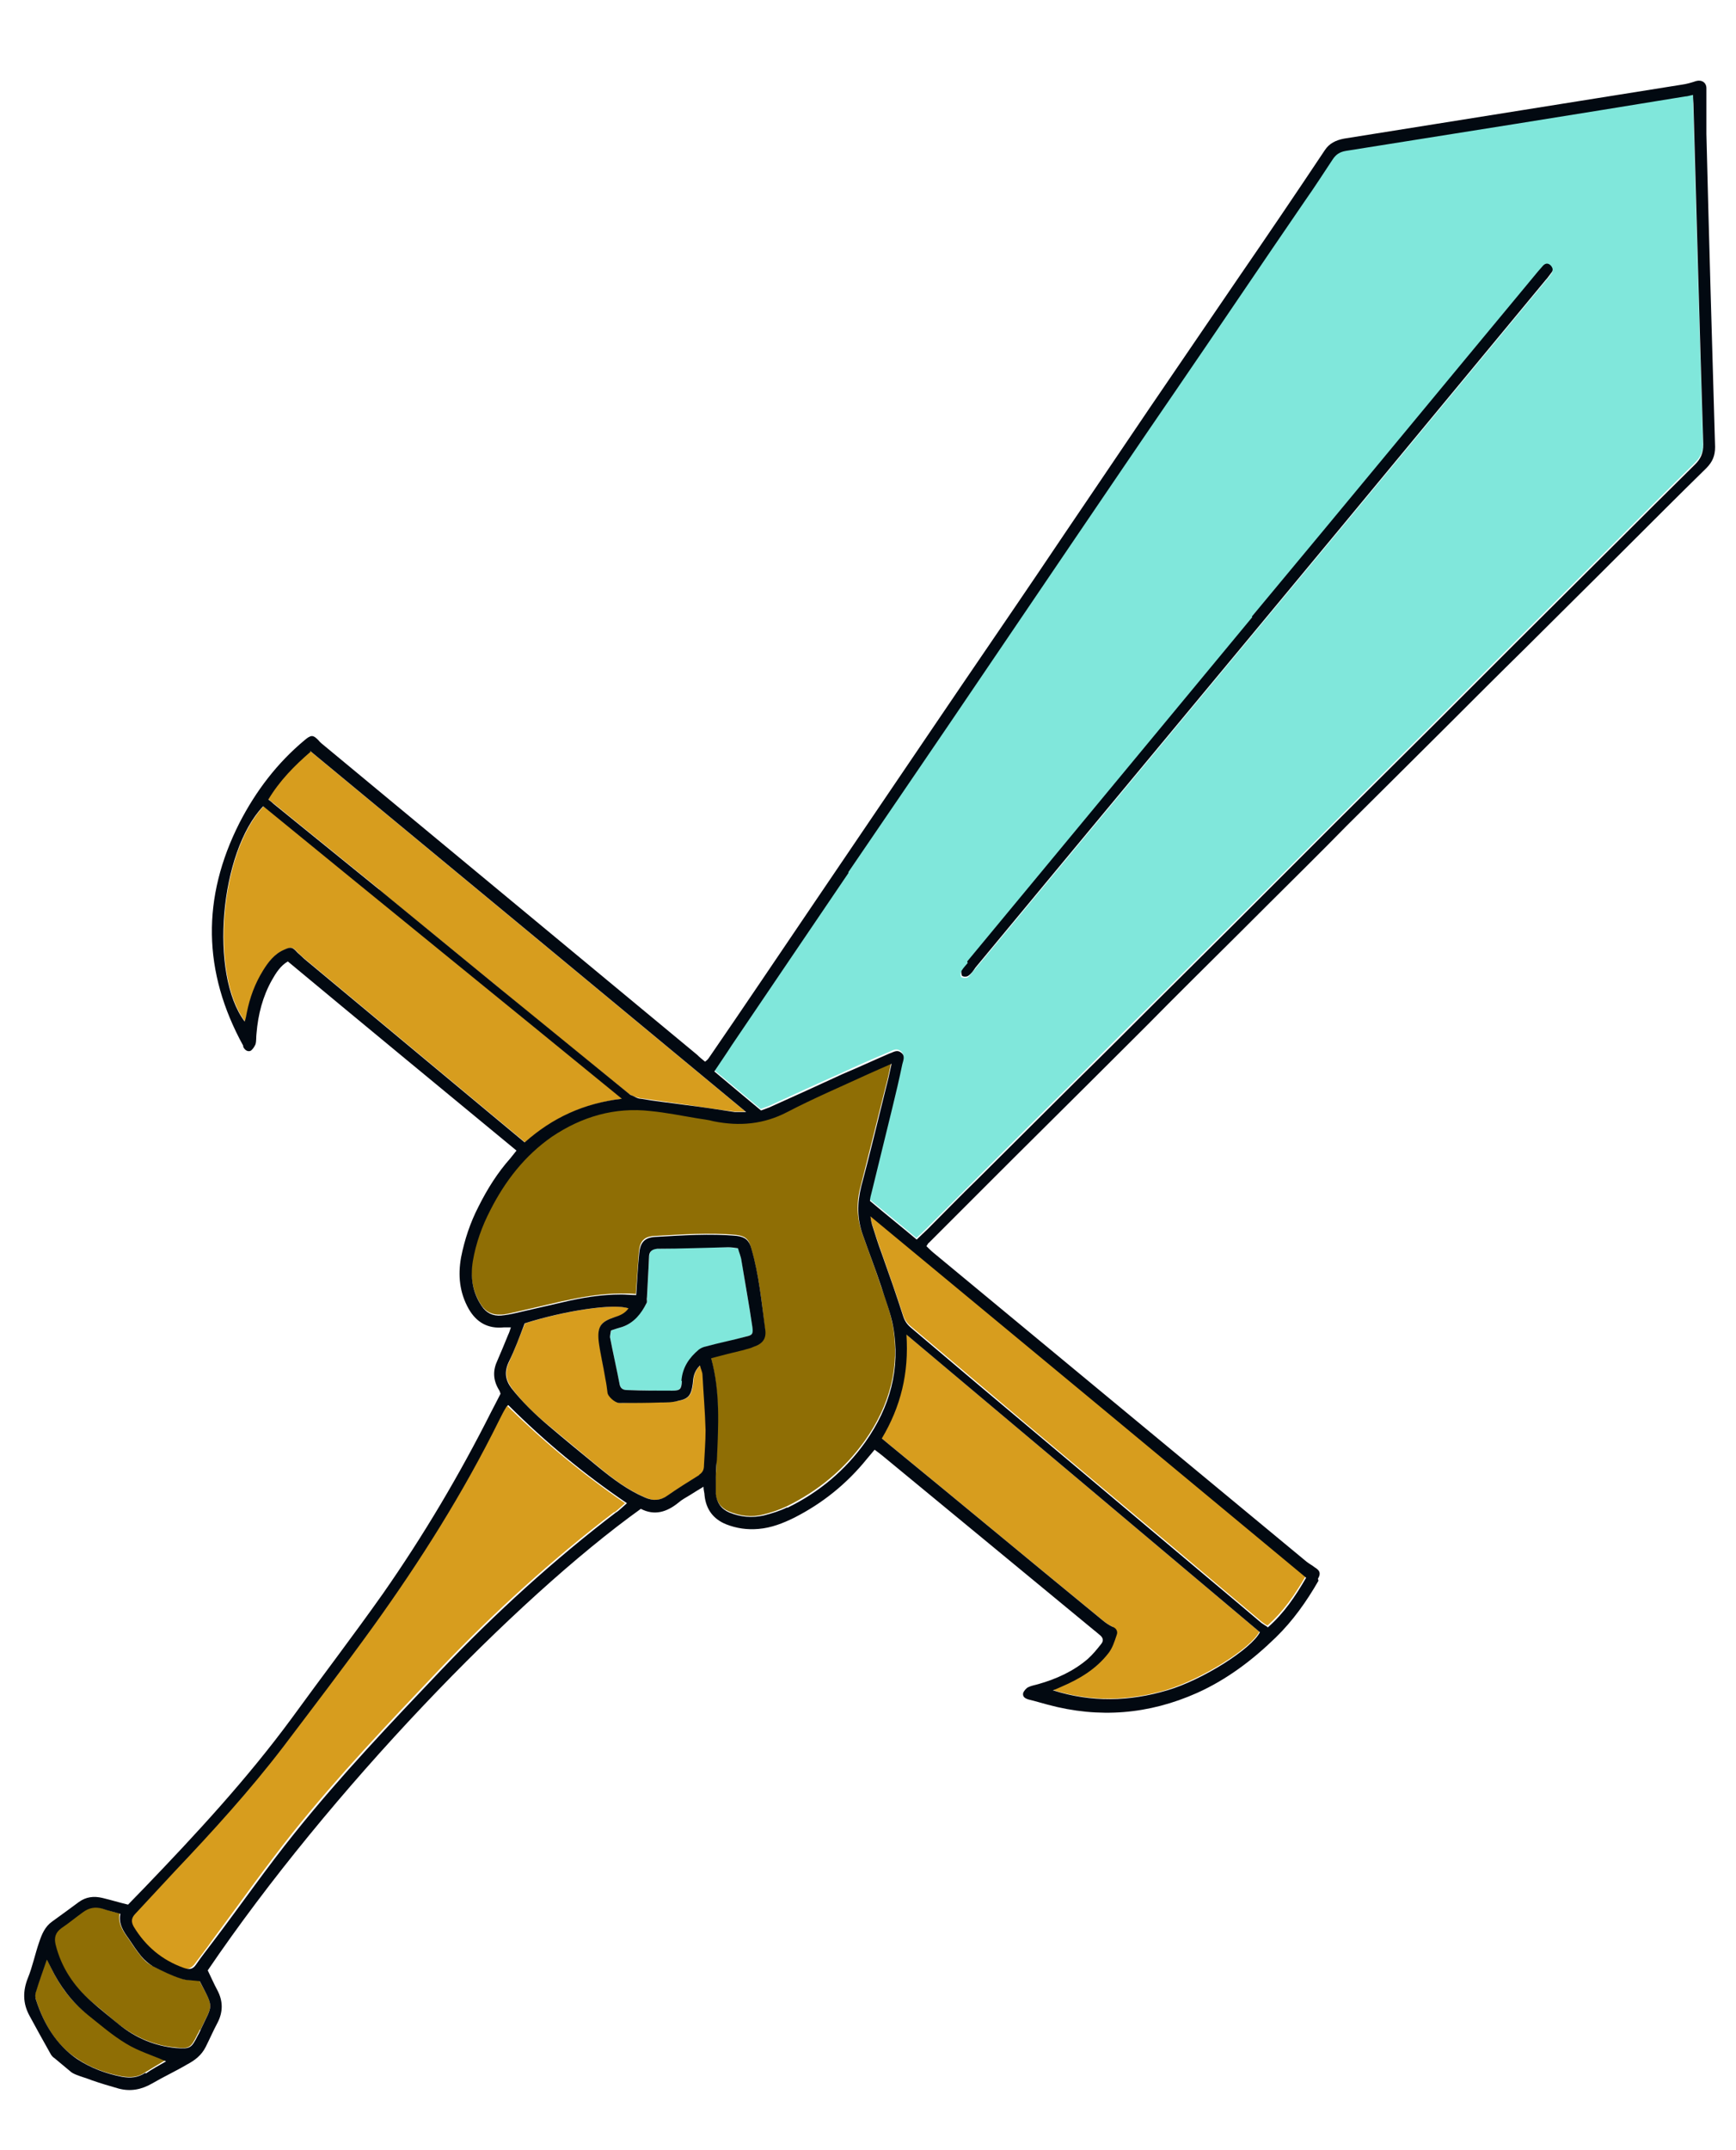 <svg width="21" height="26" viewBox="0 0 21 26" fill="none" xmlns="http://www.w3.org/2000/svg">
<path d="M14.199 4.746C13.789 5.349 13.379 5.946 12.975 6.542C12.478 7.276 11.98 8.009 11.483 8.743C11.073 9.345 10.669 9.942 10.259 10.539C9.786 11.235 9.314 11.925 8.848 12.621C8.78 12.72 8.711 12.826 8.637 12.938C8.829 13.099 9.016 13.255 9.202 13.41C9.233 13.398 9.271 13.385 9.302 13.373C9.6 13.236 9.898 13.099 10.191 12.969C10.377 12.882 10.563 12.801 10.756 12.72C10.8 12.701 10.843 12.67 10.893 12.708C10.949 12.751 10.918 12.807 10.911 12.851C10.874 13.031 10.831 13.211 10.787 13.391C10.706 13.721 10.626 14.05 10.545 14.38C10.532 14.423 10.526 14.473 10.52 14.504C10.719 14.665 10.899 14.815 11.085 14.97C11.135 14.926 11.172 14.889 11.216 14.846C11.421 14.641 11.62 14.442 11.825 14.237C12.229 13.833 12.633 13.429 13.043 13.025C13.36 12.708 13.677 12.391 13.994 12.08C14.392 11.682 14.796 11.284 15.194 10.887C15.51 10.57 15.834 10.247 16.151 9.93C16.548 9.532 16.946 9.14 17.344 8.743C17.667 8.419 17.99 8.096 18.307 7.779C18.711 7.375 19.121 6.971 19.525 6.567C19.849 6.244 20.178 5.915 20.501 5.598C20.569 5.529 20.607 5.461 20.601 5.355C20.557 3.994 20.52 2.633 20.482 1.266C20.482 1.229 20.482 1.185 20.476 1.129C20.439 1.135 20.414 1.142 20.383 1.148C19.016 1.365 17.642 1.589 16.275 1.807C16.206 1.819 16.163 1.85 16.119 1.906C16.008 2.08 15.89 2.248 15.778 2.416C15.256 3.186 14.727 3.963 14.199 4.734V4.746ZM18.581 3.323C18.581 3.323 18.63 3.261 18.661 3.23C18.692 3.199 18.724 3.199 18.755 3.23C18.786 3.255 18.786 3.286 18.761 3.317C18.742 3.348 18.717 3.373 18.692 3.404C17.872 4.392 17.058 5.38 16.238 6.368C14.758 8.152 13.273 9.936 11.794 11.72C11.763 11.751 11.738 11.794 11.707 11.819C11.688 11.831 11.651 11.825 11.632 11.819C11.62 11.813 11.614 11.769 11.626 11.757C11.645 11.72 11.676 11.695 11.701 11.664C12.85 10.278 14 8.886 15.15 7.5C15.15 7.5 15.15 7.5 15.144 7.493C16.294 6.107 17.437 4.722 18.587 3.342L18.581 3.323Z" fill="#80E7DB"/>
<path d="M10.798 16.02C10.767 15.859 10.711 15.703 10.655 15.548C10.587 15.337 10.506 15.132 10.432 14.92C10.363 14.728 10.357 14.535 10.413 14.336C10.512 13.944 10.612 13.547 10.711 13.149C10.736 13.062 10.755 12.969 10.78 12.851C10.668 12.9 10.581 12.938 10.5 12.975C10.171 13.124 9.835 13.273 9.518 13.435C9.232 13.584 8.934 13.609 8.629 13.547C8.561 13.534 8.493 13.522 8.424 13.509C8.238 13.478 8.051 13.441 7.865 13.422C7.43 13.379 7.032 13.491 6.672 13.733C6.342 13.957 6.106 14.268 5.926 14.622C5.826 14.815 5.752 15.02 5.715 15.237C5.684 15.43 5.715 15.616 5.82 15.778C5.876 15.865 5.957 15.902 6.056 15.896C6.119 15.896 6.175 15.877 6.237 15.865C6.423 15.822 6.616 15.778 6.802 15.734C7.032 15.685 7.268 15.641 7.511 15.641C7.573 15.641 7.629 15.641 7.691 15.647C7.703 15.473 7.716 15.306 7.728 15.138C7.741 15.007 7.79 14.951 7.921 14.945C8.25 14.927 8.58 14.902 8.909 14.933C9.009 14.945 9.058 14.982 9.083 15.082C9.176 15.399 9.214 15.728 9.251 16.058C9.263 16.176 9.22 16.238 9.108 16.275C9.071 16.288 9.033 16.3 8.99 16.312C8.859 16.343 8.735 16.381 8.598 16.412C8.71 16.822 8.685 17.232 8.667 17.642C8.667 17.736 8.66 17.829 8.654 17.922C8.654 17.966 8.654 18.009 8.654 18.053C8.667 18.158 8.716 18.233 8.816 18.276C8.953 18.332 9.089 18.351 9.232 18.314C9.332 18.289 9.425 18.258 9.518 18.214C9.897 18.028 10.214 17.767 10.463 17.419C10.761 16.996 10.892 16.53 10.798 16.014V16.02Z" fill="#8F6E05"/>
<path d="M7.431 18.289C7.474 18.258 7.511 18.22 7.561 18.177C7.045 17.823 6.573 17.431 6.125 16.99C6.113 17.009 6.101 17.009 6.101 17.015C6.076 17.064 6.045 17.114 6.02 17.164C5.585 18.046 5.063 18.873 4.491 19.669C4.137 20.16 3.77 20.638 3.403 21.123C2.999 21.657 2.552 22.142 2.092 22.627C1.93 22.801 1.769 22.975 1.607 23.149C1.564 23.199 1.558 23.242 1.595 23.298C1.738 23.54 1.93 23.702 2.198 23.795C2.26 23.82 2.303 23.808 2.347 23.758C2.421 23.659 2.496 23.565 2.564 23.466C2.888 23.031 3.204 22.583 3.54 22.161C4.093 21.471 4.702 20.831 5.311 20.191C5.97 19.501 6.672 18.861 7.431 18.283V18.289Z" fill="#D79D1E"/>
<path d="M3.19 9.749C2.661 10.303 2.537 11.782 2.966 12.354C2.972 12.316 2.984 12.279 2.991 12.248C3.028 12.061 3.09 11.893 3.19 11.732C3.252 11.626 3.326 11.533 3.444 11.483C3.525 11.446 3.544 11.452 3.606 11.521C3.631 11.546 3.656 11.57 3.687 11.595C4.538 12.304 5.39 13.012 6.241 13.721C6.278 13.752 6.316 13.783 6.353 13.814C6.689 13.516 7.068 13.342 7.528 13.286C6.067 12.092 4.631 10.924 3.19 9.749Z" fill="#D79D1E"/>
<path d="M10.959 16.132C10.989 16.598 10.884 17.002 10.66 17.388C10.697 17.419 10.735 17.45 10.766 17.475C11.623 18.177 12.475 18.885 13.333 19.588C13.364 19.613 13.401 19.644 13.444 19.662C13.494 19.687 13.513 19.724 13.5 19.768C13.476 19.843 13.451 19.923 13.401 19.985C13.252 20.178 13.053 20.296 12.835 20.389C12.798 20.402 12.761 20.421 12.73 20.433C13.196 20.582 13.656 20.57 14.116 20.433C14.538 20.302 15.129 19.936 15.234 19.731C13.817 18.537 12.4 17.344 10.959 16.132Z" fill="#D79D1E"/>
<path d="M4.592 10.762C5.064 11.148 5.53 11.533 6.002 11.918C6.537 12.36 7.078 12.795 7.612 13.23C7.612 13.23 7.612 13.23 7.624 13.236C7.662 13.255 7.705 13.273 7.743 13.279C7.917 13.304 8.097 13.329 8.271 13.354C8.476 13.385 8.675 13.416 8.88 13.441C8.917 13.441 8.954 13.441 9.017 13.441C7.245 11.974 5.499 10.526 3.74 9.072C3.541 9.24 3.361 9.42 3.23 9.65C3.262 9.675 3.28 9.693 3.299 9.706C3.728 10.054 4.157 10.402 4.585 10.75L4.592 10.762Z" fill="#D79D1E"/>
<path d="M15.798 19.059C14.039 17.605 12.292 16.157 10.527 14.69C10.534 14.74 10.54 14.765 10.546 14.79C10.583 14.908 10.621 15.026 10.664 15.144C10.751 15.393 10.838 15.635 10.919 15.884C10.938 15.946 10.962 15.989 11.012 16.033C11.279 16.256 11.547 16.486 11.814 16.71C12.591 17.369 13.374 18.021 14.157 18.68C14.524 18.991 14.89 19.296 15.257 19.606C15.282 19.625 15.307 19.644 15.332 19.656C15.53 19.482 15.667 19.277 15.798 19.053V19.059Z" fill="#D79D1E"/>
<path d="M8.54 17.294C8.54 17.071 8.515 16.853 8.503 16.629C8.503 16.592 8.484 16.555 8.472 16.511C8.397 16.58 8.391 16.66 8.385 16.735C8.366 16.872 8.335 16.915 8.204 16.94C8.136 16.953 8.068 16.953 7.999 16.959C7.832 16.959 7.664 16.959 7.496 16.965C7.446 16.965 7.359 16.884 7.353 16.834C7.347 16.779 7.341 16.723 7.328 16.673C7.303 16.524 7.266 16.375 7.247 16.219C7.223 16.039 7.272 15.977 7.44 15.927C7.508 15.908 7.571 15.883 7.608 15.821C7.434 15.759 6.843 15.846 6.352 16.002C6.284 16.163 6.228 16.319 6.16 16.468C6.104 16.586 6.116 16.679 6.191 16.785C6.321 16.959 6.471 17.102 6.638 17.238C6.843 17.406 7.048 17.58 7.254 17.748C7.428 17.891 7.602 18.021 7.807 18.108C7.906 18.152 7.987 18.146 8.08 18.084C8.204 17.997 8.335 17.916 8.466 17.835C8.515 17.804 8.528 17.773 8.528 17.717C8.528 17.574 8.546 17.437 8.546 17.294H8.54Z" fill="#D79D1E"/>
<path d="M8.542 16.281C8.704 16.244 8.866 16.207 9.021 16.163C9.108 16.138 9.114 16.132 9.102 16.045C9.058 15.778 9.015 15.511 8.971 15.249C8.965 15.194 8.94 15.144 8.928 15.094C8.878 15.094 8.841 15.082 8.81 15.082C8.524 15.082 8.238 15.094 7.952 15.1C7.884 15.1 7.859 15.131 7.853 15.2C7.846 15.361 7.834 15.529 7.828 15.691C7.828 15.716 7.828 15.74 7.821 15.759C7.753 15.883 7.666 15.995 7.529 16.045C7.486 16.057 7.449 16.07 7.393 16.088C7.393 16.12 7.374 16.144 7.38 16.169C7.417 16.362 7.455 16.555 7.498 16.747C7.511 16.797 7.548 16.809 7.591 16.809C7.772 16.809 7.952 16.822 8.132 16.816C8.225 16.816 8.238 16.797 8.25 16.698C8.263 16.536 8.343 16.418 8.462 16.318C8.486 16.3 8.518 16.287 8.549 16.281H8.542Z" fill="#80E7DB"/>
<path d="M2.424 24.547C2.573 24.224 2.598 24.299 2.411 23.951C2.324 23.938 2.25 23.951 2.181 23.919C2.063 23.876 1.951 23.826 1.84 23.77C1.79 23.745 1.74 23.702 1.703 23.652C1.647 23.584 1.597 23.509 1.548 23.435C1.485 23.348 1.423 23.254 1.448 23.136C1.367 23.118 1.299 23.099 1.231 23.074C1.144 23.043 1.063 23.062 0.994 23.118C0.907 23.186 0.827 23.254 0.733 23.31C0.653 23.36 0.646 23.422 0.665 23.509C0.733 23.783 0.883 24.013 1.094 24.193C1.206 24.286 1.318 24.379 1.429 24.473C1.635 24.634 1.864 24.734 2.119 24.758C2.293 24.777 2.306 24.765 2.387 24.603C2.399 24.584 2.411 24.559 2.418 24.541L2.424 24.547Z" fill="#8F6E05"/>
<path d="M1.057 24.355C0.864 24.205 0.721 24.013 0.615 23.789C0.603 23.764 0.59 23.739 0.566 23.689C0.516 23.832 0.472 23.951 0.435 24.075C0.423 24.106 0.423 24.149 0.435 24.18C0.528 24.466 0.671 24.721 0.926 24.889C1.088 25.001 1.274 25.069 1.473 25.107C1.579 25.125 1.672 25.119 1.759 25.057C1.84 25.007 1.927 24.957 2.007 24.908C1.84 24.839 1.672 24.783 1.529 24.696C1.361 24.597 1.212 24.466 1.057 24.342V24.355Z" fill="#8F6E05"/>
<path d="M15.943 19.09C15.98 19.028 15.968 18.991 15.906 18.954C15.875 18.929 15.838 18.91 15.806 18.885C14.302 17.642 12.798 16.393 11.294 15.15C11.263 15.125 11.239 15.1 11.207 15.069C11.22 15.051 11.226 15.032 11.239 15.026C11.481 14.783 11.723 14.541 11.966 14.299C12.363 13.901 12.761 13.509 13.159 13.112C13.482 12.788 13.812 12.465 14.135 12.136C14.526 11.744 14.918 11.359 15.309 10.967C15.639 10.638 15.968 10.315 16.291 9.985C16.689 9.588 17.087 9.196 17.485 8.798C17.808 8.475 18.131 8.152 18.454 7.835C18.852 7.437 19.25 7.046 19.647 6.648C19.977 6.319 20.306 5.989 20.642 5.66C20.716 5.585 20.747 5.511 20.747 5.405C20.71 4.143 20.673 2.882 20.642 1.62C20.642 1.434 20.642 1.253 20.642 1.067C20.642 0.999 20.586 0.961 20.517 0.98C20.462 0.999 20.399 1.017 20.343 1.024C18.982 1.241 17.621 1.459 16.26 1.676C16.161 1.695 16.08 1.732 16.024 1.819C15.676 2.341 15.322 2.863 14.967 3.379C14.613 3.901 14.253 4.423 13.899 4.945C13.451 5.61 12.997 6.275 12.55 6.94C12.146 7.537 11.736 8.133 11.332 8.73C10.835 9.463 10.337 10.197 9.84 10.93C9.418 11.552 9.001 12.173 8.578 12.788C8.566 12.807 8.554 12.819 8.529 12.838C8.491 12.807 8.46 12.782 8.436 12.757C6.938 11.514 5.434 10.271 3.936 9.028C3.905 9.003 3.874 8.979 3.849 8.948C3.787 8.885 3.762 8.885 3.687 8.948C3.352 9.227 3.097 9.563 2.898 9.948C2.438 10.855 2.451 11.751 2.942 12.645C2.942 12.645 2.942 12.652 2.942 12.658C2.96 12.695 2.991 12.72 3.029 12.708C3.053 12.695 3.078 12.658 3.091 12.627C3.103 12.583 3.097 12.54 3.103 12.496C3.122 12.266 3.178 12.049 3.29 11.85C3.339 11.763 3.395 11.676 3.482 11.626C4.402 12.391 5.322 13.149 6.248 13.913C6.217 13.951 6.198 13.975 6.173 14.007C6.018 14.181 5.894 14.379 5.788 14.591C5.689 14.783 5.62 14.989 5.577 15.206C5.539 15.424 5.558 15.629 5.67 15.828C5.763 15.989 5.9 16.07 6.093 16.051C6.117 16.051 6.142 16.051 6.18 16.051C6.167 16.088 6.161 16.113 6.148 16.138C6.105 16.244 6.061 16.35 6.018 16.449C5.962 16.567 5.962 16.679 6.03 16.797C6.043 16.816 6.049 16.834 6.055 16.853C6.018 16.927 5.981 16.996 5.943 17.07C5.558 17.835 5.123 18.568 4.632 19.271C4.272 19.78 3.892 20.277 3.526 20.781C2.991 21.508 2.376 22.173 1.748 22.826C1.68 22.894 1.618 22.962 1.549 23.031C1.444 23.006 1.344 22.975 1.239 22.95C1.133 22.925 1.04 22.937 0.953 23C0.847 23.08 0.741 23.155 0.63 23.236C0.543 23.298 0.505 23.391 0.474 23.484C0.424 23.627 0.393 23.783 0.337 23.919C0.275 24.075 0.275 24.224 0.356 24.373C0.443 24.535 0.53 24.69 0.617 24.845C0.63 24.864 0.642 24.877 0.661 24.889C0.723 24.939 0.785 24.994 0.847 25.044C0.866 25.063 0.891 25.075 0.922 25.088C0.984 25.113 1.052 25.131 1.114 25.156C1.22 25.193 1.326 25.224 1.438 25.256C1.58 25.293 1.711 25.268 1.841 25.193C1.978 25.113 2.127 25.044 2.264 24.963C2.357 24.914 2.438 24.852 2.488 24.752C2.538 24.653 2.581 24.553 2.631 24.46C2.699 24.329 2.699 24.199 2.631 24.069C2.587 23.988 2.55 23.901 2.513 23.826C3.986 21.657 6.235 19.333 7.752 18.245C7.92 18.332 8.069 18.282 8.206 18.171C8.249 18.133 8.299 18.108 8.349 18.077C8.398 18.046 8.448 18.015 8.51 17.978C8.51 18.021 8.523 18.052 8.523 18.084C8.541 18.251 8.628 18.369 8.784 18.432C8.908 18.481 9.038 18.5 9.175 18.488C9.331 18.475 9.473 18.419 9.61 18.351C9.952 18.177 10.244 17.941 10.486 17.642C10.518 17.605 10.549 17.568 10.58 17.53C10.623 17.561 10.654 17.586 10.685 17.611C11.537 18.314 12.382 19.009 13.233 19.712C13.258 19.73 13.283 19.755 13.308 19.774C13.345 19.805 13.352 19.842 13.32 19.88C13.271 19.942 13.221 20.004 13.159 20.06C12.985 20.209 12.78 20.302 12.562 20.364C12.519 20.377 12.475 20.383 12.438 20.402C12.413 20.414 12.382 20.451 12.376 20.476C12.37 20.52 12.401 20.538 12.444 20.551C12.525 20.57 12.6 20.594 12.674 20.613C13.296 20.781 13.899 20.731 14.483 20.47C14.843 20.308 15.154 20.072 15.434 19.799C15.639 19.6 15.806 19.364 15.949 19.115L15.943 19.09ZM10.263 10.545C10.673 9.942 11.083 9.345 11.487 8.749C11.984 8.015 12.482 7.282 12.979 6.549C13.389 5.946 13.793 5.349 14.203 4.752C14.731 3.982 15.253 3.205 15.782 2.434C15.9 2.267 16.012 2.092 16.123 1.925C16.161 1.869 16.204 1.838 16.279 1.825C17.646 1.608 19.02 1.39 20.387 1.166C20.412 1.166 20.443 1.154 20.48 1.148C20.48 1.204 20.486 1.241 20.486 1.285C20.524 2.646 20.561 4.007 20.604 5.374C20.604 5.48 20.573 5.548 20.505 5.616C20.176 5.94 19.852 6.263 19.529 6.586C19.125 6.99 18.715 7.394 18.311 7.798C17.988 8.121 17.665 8.444 17.348 8.761C16.95 9.159 16.552 9.55 16.154 9.948C15.838 10.265 15.514 10.588 15.197 10.905C14.8 11.303 14.396 11.701 13.998 12.098C13.681 12.415 13.364 12.732 13.047 13.043C12.643 13.447 12.233 13.851 11.829 14.255C11.624 14.454 11.425 14.659 11.22 14.864C11.182 14.902 11.139 14.939 11.089 14.989C10.903 14.833 10.716 14.684 10.524 14.522C10.524 14.491 10.536 14.448 10.549 14.398C10.629 14.069 10.71 13.739 10.791 13.41C10.835 13.23 10.878 13.049 10.915 12.869C10.928 12.819 10.953 12.764 10.897 12.726C10.847 12.689 10.803 12.726 10.76 12.739C10.573 12.819 10.387 12.906 10.194 12.987C9.896 13.124 9.598 13.261 9.306 13.391C9.275 13.404 9.237 13.416 9.206 13.428C9.02 13.273 8.833 13.118 8.641 12.956C8.715 12.844 8.784 12.745 8.852 12.639C9.324 11.943 9.79 11.253 10.263 10.557V10.545ZM3.749 9.078C5.508 10.532 7.255 11.98 9.026 13.447C8.964 13.447 8.927 13.447 8.889 13.447C8.684 13.416 8.485 13.385 8.28 13.36C8.106 13.335 7.926 13.317 7.752 13.286C7.708 13.286 7.671 13.255 7.634 13.242C7.634 13.242 7.628 13.242 7.621 13.236C7.087 12.801 6.546 12.36 6.012 11.925C5.539 11.539 5.073 11.154 4.601 10.768C4.172 10.421 3.743 10.072 3.314 9.724C3.296 9.706 3.271 9.687 3.246 9.668C3.383 9.439 3.563 9.258 3.756 9.091L3.749 9.078ZM6.347 13.814C6.31 13.783 6.273 13.752 6.235 13.721C5.384 13.012 4.533 12.304 3.681 11.595C3.656 11.57 3.625 11.545 3.6 11.521C3.538 11.452 3.52 11.446 3.439 11.483C3.321 11.533 3.246 11.632 3.184 11.732C3.084 11.893 3.022 12.061 2.985 12.248C2.979 12.279 2.973 12.316 2.96 12.353C2.531 11.782 2.656 10.302 3.184 9.749C4.62 10.924 6.061 12.092 7.522 13.286C7.062 13.341 6.683 13.515 6.347 13.814ZM1.761 25.063C1.667 25.125 1.58 25.131 1.475 25.113C1.282 25.075 1.096 25.007 0.928 24.895C0.679 24.721 0.53 24.473 0.437 24.187C0.424 24.155 0.424 24.112 0.437 24.081C0.474 23.957 0.518 23.839 0.567 23.696C0.592 23.745 0.605 23.77 0.617 23.795C0.723 24.013 0.866 24.205 1.058 24.361C1.214 24.485 1.363 24.615 1.531 24.715C1.674 24.802 1.841 24.852 2.009 24.926C1.922 24.976 1.841 25.019 1.761 25.075V25.063ZM2.413 23.95C2.594 24.299 2.575 24.224 2.426 24.547C2.413 24.572 2.407 24.591 2.395 24.609C2.314 24.771 2.301 24.777 2.127 24.765C1.866 24.74 1.636 24.64 1.438 24.479C1.326 24.386 1.214 24.299 1.102 24.199C0.891 24.013 0.741 23.789 0.673 23.515C0.654 23.435 0.667 23.372 0.741 23.317C0.835 23.254 0.915 23.186 1.002 23.124C1.077 23.068 1.152 23.055 1.239 23.08C1.307 23.105 1.375 23.118 1.456 23.142C1.431 23.261 1.493 23.354 1.556 23.441C1.605 23.515 1.655 23.59 1.711 23.658C1.748 23.702 1.798 23.745 1.848 23.776C1.96 23.832 2.071 23.888 2.19 23.926C2.252 23.95 2.326 23.944 2.419 23.957L2.413 23.95ZM7.46 18.282C6.702 18.86 5.999 19.5 5.341 20.19C4.731 20.831 4.122 21.471 3.569 22.16C3.227 22.583 2.917 23.031 2.587 23.466C2.513 23.565 2.438 23.658 2.37 23.758C2.332 23.814 2.289 23.82 2.221 23.795C1.96 23.702 1.761 23.534 1.618 23.298C1.587 23.242 1.587 23.198 1.63 23.149C1.792 22.975 1.953 22.801 2.115 22.627C2.575 22.142 3.022 21.651 3.426 21.123C3.793 20.638 4.16 20.159 4.514 19.668C5.086 18.873 5.608 18.046 6.043 17.164C6.068 17.114 6.093 17.064 6.124 17.015C6.124 17.008 6.136 17.002 6.148 16.99C6.59 17.431 7.062 17.823 7.584 18.177C7.534 18.22 7.497 18.258 7.454 18.289L7.46 18.282ZM8.46 17.835C8.33 17.916 8.199 17.997 8.075 18.084C7.988 18.146 7.901 18.152 7.802 18.108C7.597 18.021 7.416 17.885 7.248 17.748C7.043 17.58 6.838 17.412 6.633 17.238C6.472 17.102 6.316 16.952 6.186 16.785C6.111 16.685 6.099 16.586 6.155 16.468C6.229 16.319 6.285 16.163 6.347 16.002C6.838 15.846 7.429 15.759 7.603 15.821C7.559 15.883 7.497 15.908 7.435 15.927C7.267 15.983 7.224 16.039 7.242 16.219C7.261 16.368 7.298 16.517 7.323 16.673C7.335 16.729 7.342 16.785 7.348 16.834C7.348 16.884 7.441 16.965 7.491 16.965C7.659 16.965 7.826 16.965 7.994 16.959C8.063 16.959 8.131 16.959 8.199 16.94C8.33 16.915 8.361 16.872 8.38 16.735C8.386 16.66 8.392 16.586 8.467 16.511C8.479 16.561 8.498 16.592 8.498 16.629C8.51 16.853 8.529 17.07 8.535 17.294C8.535 17.437 8.523 17.574 8.516 17.717C8.516 17.767 8.504 17.804 8.454 17.835H8.46ZM8.249 16.698C8.243 16.797 8.23 16.816 8.131 16.816C7.951 16.816 7.771 16.816 7.59 16.809C7.547 16.809 7.51 16.797 7.497 16.747C7.46 16.555 7.416 16.362 7.379 16.169C7.379 16.145 7.385 16.126 7.391 16.088C7.441 16.07 7.485 16.058 7.528 16.045C7.671 15.995 7.758 15.883 7.82 15.759C7.833 15.741 7.82 15.716 7.826 15.691C7.833 15.529 7.845 15.361 7.851 15.2C7.851 15.138 7.882 15.107 7.951 15.1C8.237 15.1 8.523 15.088 8.808 15.082C8.846 15.082 8.883 15.088 8.927 15.094C8.939 15.144 8.964 15.194 8.97 15.249C9.014 15.517 9.063 15.784 9.101 16.045C9.113 16.132 9.101 16.145 9.02 16.163C8.858 16.207 8.697 16.238 8.541 16.281C8.51 16.287 8.479 16.3 8.454 16.319C8.336 16.418 8.255 16.536 8.243 16.698H8.249ZM9.523 18.227C9.436 18.27 9.337 18.301 9.237 18.326C9.094 18.357 8.958 18.345 8.821 18.289C8.721 18.245 8.672 18.171 8.659 18.065C8.659 18.021 8.659 17.978 8.659 17.934C8.659 17.841 8.659 17.748 8.672 17.655C8.69 17.244 8.715 16.834 8.603 16.424C8.74 16.387 8.864 16.356 8.995 16.325C9.032 16.312 9.076 16.306 9.113 16.287C9.225 16.25 9.275 16.188 9.256 16.07C9.212 15.741 9.181 15.411 9.088 15.094C9.063 15.001 9.014 14.957 8.914 14.945C8.585 14.914 8.255 14.939 7.926 14.957C7.802 14.964 7.746 15.02 7.733 15.15C7.715 15.318 7.708 15.486 7.696 15.66C7.634 15.66 7.572 15.653 7.516 15.653C7.273 15.653 7.043 15.691 6.807 15.747C6.621 15.79 6.428 15.834 6.242 15.877C6.186 15.89 6.124 15.902 6.061 15.908C5.962 15.915 5.881 15.877 5.825 15.79C5.713 15.622 5.689 15.442 5.72 15.249C5.757 15.032 5.831 14.827 5.931 14.634C6.111 14.28 6.347 13.975 6.677 13.745C7.037 13.503 7.435 13.385 7.87 13.435C8.056 13.453 8.243 13.491 8.429 13.522C8.498 13.534 8.566 13.54 8.634 13.559C8.945 13.621 9.237 13.596 9.523 13.447C9.846 13.279 10.182 13.136 10.505 12.987C10.586 12.95 10.673 12.913 10.785 12.863C10.76 12.981 10.741 13.068 10.716 13.161C10.617 13.559 10.524 13.951 10.418 14.348C10.368 14.547 10.368 14.74 10.437 14.932C10.511 15.144 10.592 15.349 10.661 15.56C10.71 15.716 10.772 15.871 10.803 16.033C10.897 16.548 10.766 17.015 10.468 17.437C10.225 17.779 9.908 18.046 9.523 18.233V18.227ZM14.122 20.439C13.662 20.576 13.202 20.588 12.736 20.439C12.774 20.427 12.811 20.408 12.842 20.395C13.059 20.302 13.258 20.184 13.408 19.991C13.457 19.929 13.482 19.849 13.507 19.774C13.526 19.73 13.507 19.687 13.451 19.668C13.414 19.65 13.376 19.625 13.339 19.594C12.482 18.892 11.63 18.183 10.772 17.481C10.741 17.456 10.704 17.425 10.667 17.394C10.897 17.008 10.996 16.604 10.965 16.138C12.407 17.35 13.824 18.543 15.241 19.737C15.135 19.942 14.545 20.315 14.122 20.439ZM15.334 19.674C15.334 19.674 15.284 19.643 15.259 19.625C14.893 19.314 14.526 19.009 14.159 18.699C13.376 18.04 12.6 17.387 11.816 16.729C11.549 16.505 11.282 16.275 11.015 16.051C10.965 16.008 10.94 15.964 10.921 15.902C10.841 15.653 10.754 15.405 10.667 15.162C10.623 15.044 10.586 14.926 10.549 14.808C10.542 14.783 10.536 14.758 10.53 14.709C12.295 16.169 14.041 17.617 15.8 19.078C15.67 19.302 15.533 19.507 15.334 19.681V19.674Z" fill="#020911"/>
<path d="M11.706 11.645C11.706 11.645 11.65 11.707 11.632 11.738C11.625 11.757 11.632 11.794 11.638 11.8C11.656 11.813 11.694 11.813 11.712 11.8C11.75 11.775 11.774 11.738 11.799 11.701C13.278 9.917 14.764 8.134 16.243 6.35C17.063 5.362 17.878 4.373 18.698 3.385C18.723 3.36 18.741 3.329 18.766 3.298C18.791 3.267 18.785 3.242 18.76 3.211C18.729 3.18 18.698 3.18 18.667 3.211C18.642 3.242 18.611 3.273 18.586 3.305C17.436 4.69 16.293 6.076 15.143 7.456C15.143 7.456 15.143 7.456 15.149 7.462C13.999 8.848 12.85 10.24 11.7 11.626L11.706 11.645Z" fill="#020911"/>
</svg>
